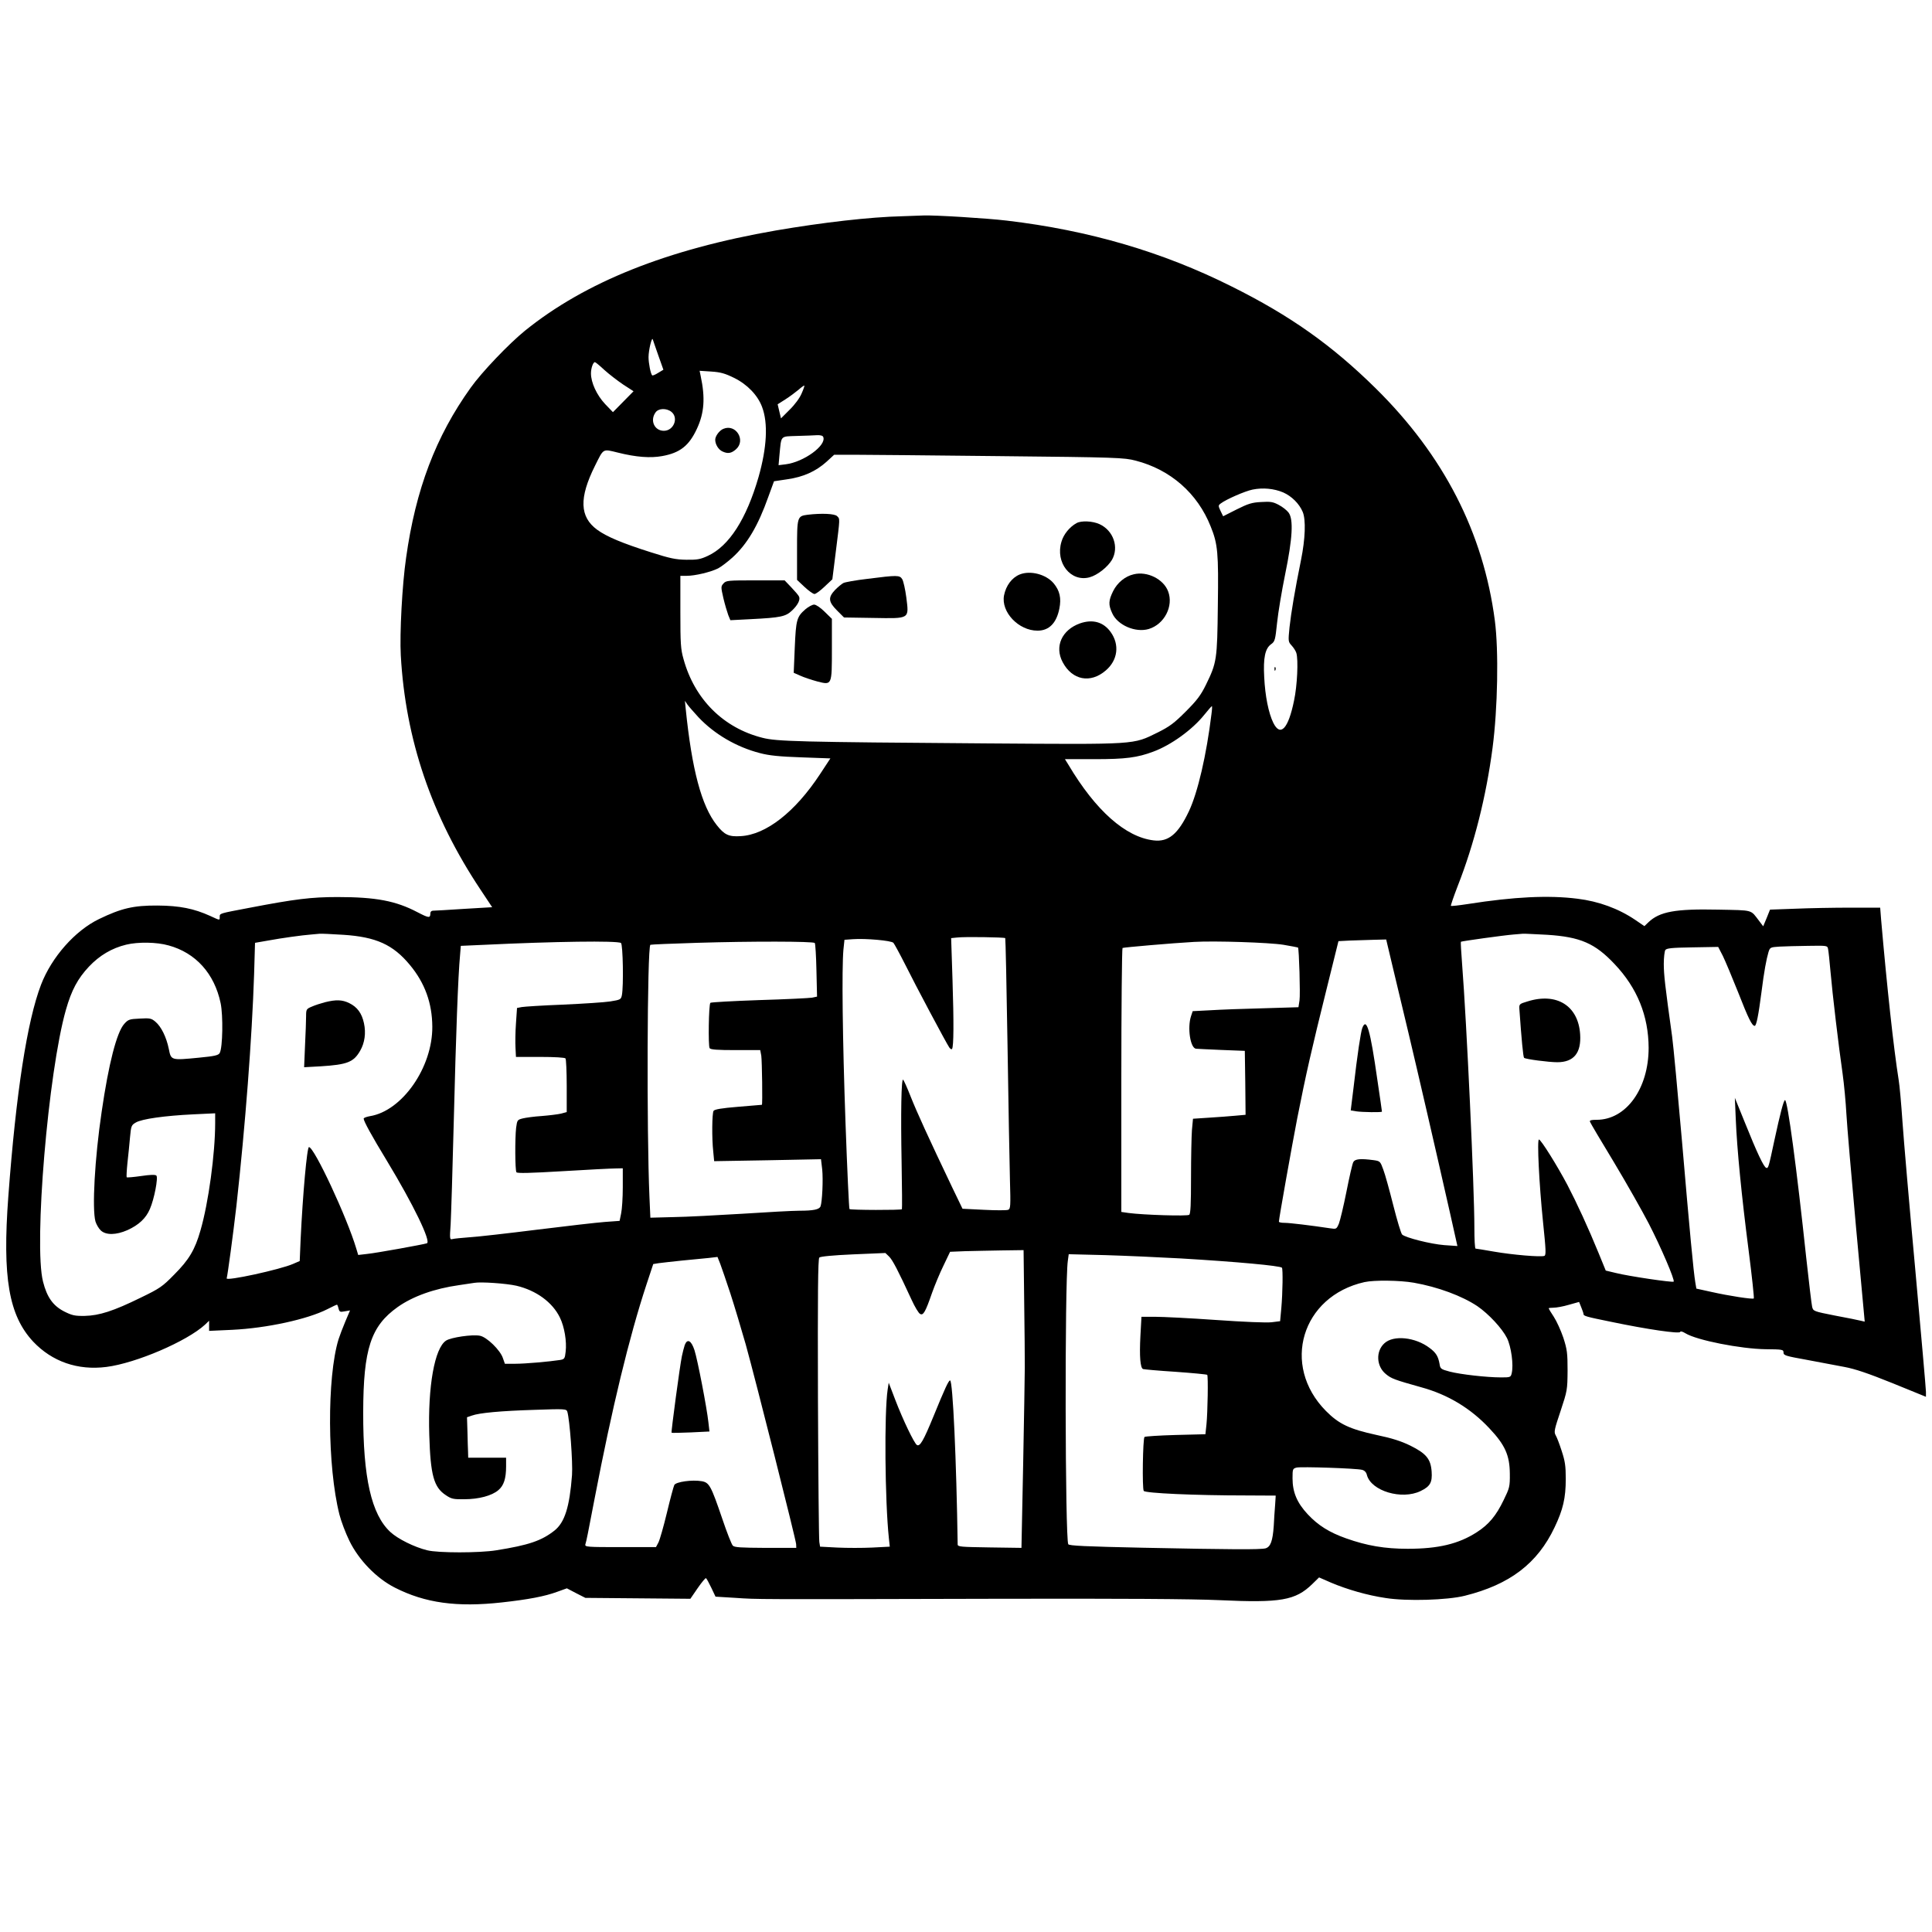 <?xml version="1.0" standalone="no"?>
<!DOCTYPE svg PUBLIC "-//W3C//DTD SVG 20010904//EN"
 "http://www.w3.org/TR/2001/REC-SVG-20010904/DTD/svg10.dtd">
<svg version="1.0" xmlns="http://www.w3.org/2000/svg"
 width="1275pt" height="1275pt" viewBox="0 0 1275 1275"
 preserveAspectRatio="xMidYMid meet">
<g transform="translate(0,1275) scale(0.1,-0.1)"
fill="#000000" stroke="none">
<path d="M5955 11323 c-214 -5 -525 -41 -835 -94 -719 -125 -1257 -340 -1655
-661 -106 -86 -286 -274 -359 -377 -230 -321 -363 -671 -426 -1122 -26 -178
-43 -502 -35 -644 31 -556 203 -1061 526 -1546 l77 -116 -186 -11 c-103 -7
-195 -12 -204 -12 -11 0 -18 -7 -18 -18 0 -32 -10 -31 -85 8 -143 75 -274 100
-528 100 -172 0 -279 -13 -581 -71 -200 -38 -196 -36 -196 -60 0 -24 3 -24
-62 6 -108 49 -202 68 -348 69 -159 1 -239 -18 -386 -89 -158 -76 -313 -251
-383 -433 -92 -240 -165 -712 -216 -1397 -40 -537 3 -786 164 -959 125 -132
294 -191 483 -167 196 25 531 169 651 279 l27 26 0 -34 0 -33 153 7 c226 11
495 69 627 136 33 17 61 30 64 30 2 0 7 -11 10 -25 6 -23 10 -25 41 -19 l35 6
-31 -73 c-17 -40 -37 -93 -45 -118 -77 -252 -74 -840 6 -1156 11 -44 41 -123
66 -174 62 -127 179 -247 299 -308 200 -102 410 -131 707 -98 173 19 284 40
365 70 l64 23 61 -32 61 -31 347 -3 346 -3 48 70 c27 39 52 69 55 66 4 -2 19
-30 35 -63 l28 -59 132 -8 c150 -10 92 -10 1706 -6 833 2 1308 -1 1485 -9 407
-19 504 -2 615 106 l45 44 80 -35 c107 -45 238 -83 360 -101 138 -22 407 -14
522 15 297 74 479 213 592 451 56 117 74 194 74 320 0 87 -5 118 -27 185 -14
44 -32 91 -40 104 -12 21 -8 38 33 160 44 133 45 139 46 266 0 116 -3 139 -28
217 -16 47 -44 109 -63 138 -19 28 -34 54 -34 56 0 2 15 4 33 4 18 0 63 8 100
19 l68 19 14 -35 c8 -20 15 -39 15 -44 0 -14 14 -18 186 -53 235 -49 448 -80
452 -66 2 6 16 3 35 -9 75 -46 366 -103 529 -105 112 -1 118 -2 118 -22 0 -19
14 -23 153 -48 83 -16 195 -37 249 -47 70 -13 156 -42 317 -107 l221 -90 0 33
c0 19 -32 379 -70 802 -39 422 -77 864 -85 981 -8 118 -19 241 -25 275 -33
207 -77 611 -116 1060 l-6 77 -198 0 c-108 0 -272 -3 -363 -7 l-166 -6 -22
-55 -23 -55 -25 33 c-61 79 -34 72 -273 77 -282 6 -386 -13 -460 -84 l-26 -25
-60 41 c-111 75 -242 123 -382 140 -190 24 -417 13 -723 -35 -59 -9 -110 -15
-112 -12 -2 2 18 61 45 131 109 277 188 592 230 912 34 260 41 641 15 840 -76
580 -337 1089 -786 1532 -288 284 -564 480 -952 673 -455 228 -941 370 -1482
434 -134 16 -479 37 -550 34 -22 -1 -85 -3 -140 -5z m-1610 -920 l33 -93 -35
-21 c-19 -12 -36 -19 -39 -16 -10 9 -24 80 -24 120 0 46 22 137 28 117 3 -8
19 -57 37 -107z m-356 -95 c31 -28 87 -71 124 -96 l68 -44 -68 -69 -68 -69
-52 54 c-55 59 -93 141 -93 202 0 34 14 74 26 74 4 0 32 -23 63 -52z m856 -52
c87 -43 155 -114 184 -191 41 -108 32 -269 -23 -463 -80 -277 -194 -455 -334
-520 -49 -23 -70 -27 -142 -26 -72 1 -108 9 -234 49 -189 60 -292 103 -355
149 -116 85 -120 210 -15 421 59 118 49 113 152 88 120 -30 214 -37 291 -23
118 21 178 68 230 180 49 105 56 204 25 349 l-7 34 77 -5 c61 -4 90 -12 151
-42z m445 -103 c-12 -29 -45 -74 -79 -107 l-57 -57 -11 46 -11 47 52 33 c28
18 67 47 86 63 19 17 36 29 38 27 2 -2 -6 -25 -18 -52z m-859 -121 c49 -40 15
-125 -50 -125 -62 0 -93 68 -55 121 19 28 72 30 105 4z m1002 -166 c22 -56
-129 -165 -247 -180 l-48 -6 6 68 c13 131 3 121 114 125 53 1 113 4 133 5 24
1 39 -3 42 -12z m1152 -126 c789 -8 834 -10 910 -30 229 -59 408 -215 495
-435 47 -116 52 -174 47 -522 -4 -357 -7 -376 -79 -523 -34 -69 -59 -102 -133
-176 -76 -76 -105 -98 -185 -138 -166 -81 -125 -79 -1130 -72 -1243 9 -1384
13 -1478 37 -258 65 -448 254 -521 519 -19 66 -21 103 -21 312 l0 238 43 0
c55 0 158 25 206 49 21 11 64 44 95 72 97 88 169 210 236 399 l38 104 87 13
c107 15 190 53 260 116 l50 46 125 0 c69 0 499 -4 955 -9z m1884 -240 c56 -25
105 -74 128 -128 22 -52 17 -179 -11 -317 -41 -202 -65 -346 -76 -445 -9 -92
-9 -95 14 -120 13 -14 27 -36 31 -49 14 -45 6 -216 -15 -314 -38 -187 -90
-242 -137 -147 -31 63 -54 176 -60 302 -7 127 6 189 46 217 25 18 27 28 39
141 7 68 31 211 53 319 49 238 56 363 23 408 -11 15 -40 38 -65 51 -37 20 -55
23 -116 19 -61 -3 -86 -11 -162 -49 l-89 -45 -17 35 c-16 34 -16 37 2 50 34
26 159 81 209 91 68 14 142 7 203 -19z m-3859 -1484 c105 -111 250 -196 405
-236 60 -16 128 -23 273 -28 l192 -7 -69 -105 c-164 -249 -356 -399 -523 -408
-78 -5 -107 8 -158 73 -100 126 -164 364 -205 770 l-5 50 17 -25 c10 -14 43
-51 73 -84z m3385 22 c-33 -270 -90 -517 -149 -642 -71 -150 -135 -204 -233
-192 -185 22 -382 196 -562 499 l-23 37 196 0 c204 0 282 10 388 50 116 43
256 144 334 241 26 32 49 59 52 59 2 0 1 -24 -3 -52z m-5730 -1457 c217 -14
329 -65 440 -199 99 -119 147 -252 148 -407 2 -269 -199 -557 -412 -591 -22
-4 -41 -11 -41 -16 0 -17 52 -112 153 -278 175 -289 294 -535 264 -545 -24 -8
-333 -64 -393 -70 l-60 -7 -13 43 c-61 205 -277 668 -312 669 -13 0 -41 -313
-55 -609 l-6 -143 -44 -19 c-84 -37 -446 -116 -438 -95 6 19 43 293 64 476 59
532 103 1108 117 1532 l6 206 86 15 c93 17 222 35 286 40 22 2 47 4 55 5 8 1
78 -2 155 -7z m7945 0 c219 -14 316 -56 445 -193 150 -158 224 -342 225 -553
0 -269 -148 -475 -343 -475 -36 0 -48 -3 -44 -13 2 -7 73 -127 158 -267 84
-140 187 -322 230 -405 79 -153 174 -374 164 -383 -7 -7 -298 36 -381 57 l-67
16 -47 115 c-69 169 -144 331 -206 450 -67 127 -175 300 -188 300 -13 0 1
-291 27 -544 19 -184 21 -219 9 -224 -24 -9 -211 7 -332 28 -63 11 -118 20
-122 20 -5 0 -8 62 -8 138 0 262 -51 1357 -81 1740 -6 79 -10 145 -8 147 5 4
284 43 349 48 25 2 52 4 60 5 8 1 80 -3 160 -7z m-3576 -22 c2 -2 9 -319 15
-704 6 -385 13 -786 16 -891 5 -175 4 -192 -12 -198 -9 -4 -81 -4 -159 0
l-142 7 -68 141 c-159 333 -234 498 -274 599 -23 59 -46 109 -50 112 -12 7
-16 -217 -10 -545 3 -168 4 -307 2 -310 -5 -7 -339 -6 -346 1 -3 3 -15 257
-26 565 -20 560 -25 1021 -14 1146 l7 66 56 4 c83 6 253 -9 267 -24 6 -7 40
-69 75 -138 72 -145 275 -526 294 -553 7 -10 15 -14 18 -9 11 16 12 177 3 454
l-9 277 39 4 c47 6 312 2 318 -4z m2556 -186 c23 -98 71 -299 107 -448 62
-261 170 -728 272 -1179 l49 -219 -87 6 c-89 7 -256 49 -278 70 -7 7 -33 93
-58 192 -25 99 -54 205 -66 236 -20 55 -21 57 -66 63 -84 11 -121 8 -132 -13
-6 -10 -26 -98 -45 -194 -19 -96 -42 -191 -50 -212 -16 -37 -17 -37 -58 -31
-126 19 -267 36 -300 36 -21 0 -38 3 -38 8 0 20 86 501 121 682 57 290 98 468
191 842 l81 327 76 4 c42 1 113 4 158 5 l81 2 42 -177z m-5092 154 c13 -9 18
-285 6 -345 -6 -28 -9 -30 -78 -41 -39 -6 -179 -15 -312 -21 -132 -5 -255 -13
-271 -16 l-31 -6 -7 -102 c-4 -55 -5 -128 -3 -161 l3 -60 160 0 c95 0 163 -4
167 -10 4 -5 8 -87 8 -182 l0 -172 -37 -10 c-21 -5 -78 -12 -128 -16 -49 -3
-106 -11 -126 -16 -35 -9 -36 -11 -43 -62 -8 -72 -7 -279 2 -293 5 -8 88 -6
307 7 165 10 321 18 348 18 l47 1 0 -125 c0 -68 -5 -146 -11 -173 l-10 -49
-97 -7 c-53 -4 -254 -27 -447 -51 -192 -24 -393 -47 -445 -50 -52 -4 -104 -9
-114 -12 -18 -5 -19 0 -12 98 3 57 13 370 21 694 14 558 28 944 41 1081 l5 62
157 7 c459 22 874 28 900 12z m1279 0 c4 -5 9 -86 11 -181 l4 -173 -33 -7
c-19 -3 -176 -11 -349 -16 -173 -6 -318 -14 -322 -18 -11 -11 -15 -284 -5
-299 6 -10 52 -13 171 -13 l163 0 7 -37 c5 -36 9 -322 4 -324 -2 0 -72 -6
-156 -13 -111 -9 -156 -17 -163 -27 -10 -16 -12 -179 -2 -269 l6 -63 353 6
352 7 8 -67 c7 -68 0 -215 -11 -244 -8 -21 -47 -29 -141 -29 -41 0 -210 -9
-376 -20 -167 -10 -371 -21 -454 -22 l-152 -4 -6 136 c-19 433 -15 1645 6
1665 2 2 141 8 308 13 360 11 765 10 777 -1z m3093 -12 c52 -9 95 -17 96 -18
7 -7 16 -310 10 -349 l-7 -45 -232 -7 c-128 -3 -285 -9 -349 -13 l-117 -6 -11
-33 c-25 -76 -5 -211 33 -215 6 -1 82 -4 167 -8 l155 -6 3 -211 2 -211 -67 -6
c-38 -4 -116 -9 -174 -13 l-106 -7 -7 -75 c-3 -41 -6 -182 -6 -312 0 -178 -3
-240 -12 -247 -13 -10 -301 -1 -400 12 l-48 7 0 868 c0 478 4 871 8 874 7 4
329 32 472 40 137 8 497 -4 590 -19z m-7358 -4 c180 -49 303 -186 344 -381 17
-81 14 -293 -6 -329 -8 -15 -32 -21 -137 -31 -185 -18 -184 -18 -199 58 -16
78 -50 147 -88 179 -27 23 -37 25 -104 21 -68 -3 -76 -6 -102 -35 -50 -56
-103 -263 -149 -579 -46 -310 -64 -641 -41 -725 6 -19 21 -46 35 -59 34 -32
101 -31 176 2 75 34 122 78 148 139 29 66 56 208 43 221 -7 7 -41 6 -101 -3
-50 -7 -92 -11 -95 -8 -2 2 0 45 5 94 6 50 13 126 17 169 7 76 9 81 38 98 40
24 192 45 377 54 l147 7 0 -64 c0 -202 -44 -527 -97 -709 -36 -127 -76 -194
-173 -291 -78 -80 -96 -92 -220 -152 -181 -89 -275 -119 -371 -121 -65 -1 -83
3 -135 29 -74 38 -114 94 -140 197 -62 242 34 1384 151 1794 37 130 78 206
152 285 70 74 151 122 246 145 79 19 202 17 279 -5z m10952 -23 c3 -13 10 -79
16 -148 13 -150 54 -495 80 -675 10 -71 21 -191 25 -265 4 -74 33 -413 64
-753 l57 -619 -26 6 c-14 4 -90 19 -170 34 -142 28 -144 29 -151 58 -4 16 -21
162 -39 324 -63 591 -123 1040 -140 1040 -9 0 -32 -89 -70 -265 -38 -178 -40
-187 -54 -182 -16 5 -61 100 -138 292 l-69 170 6 -140 c8 -196 38 -504 85
-868 22 -171 37 -313 34 -316 -7 -7 -164 17 -279 43 l-100 22 -7 41 c-12 72
-37 336 -88 933 -28 322 -57 632 -65 690 -47 337 -55 409 -55 479 0 42 5 83
10 91 7 12 41 16 179 18 l170 3 31 -60 c16 -33 61 -140 100 -238 68 -174 92
-223 110 -223 11 0 25 70 45 225 17 135 32 215 46 262 10 31 12 32 72 36 34 2
119 4 189 5 125 2 128 2 132 -20z m-5305 -2326 c3 -185 4 -382 4 -437 0 -99
-21 -1190 -22 -1190 -1 0 -95 1 -211 3 -190 3 -210 4 -210 20 -8 549 -32 1082
-50 1082 -10 0 -34 -52 -110 -238 -66 -161 -89 -200 -109 -188 -18 11 -93 168
-142 296 l-44 115 -7 -45 c-23 -154 -18 -735 8 -981 l6 -56 -116 -6 c-64 -3
-167 -3 -230 0 l-114 6 -5 31 c-3 17 -7 444 -9 948 -2 688 0 920 9 929 7 7 87
15 223 21 l213 9 24 -23 c23 -22 59 -91 149 -286 21 -46 46 -88 56 -93 21 -12
35 12 79 139 17 48 50 128 75 179 l44 92 98 4 c53 1 162 4 242 5 l145 2 4
-338z m1036 283 c369 -22 651 -48 665 -61 7 -8 5 -164 -4 -266 l-8 -87 -56 -7
c-34 -4 -182 2 -367 15 -170 12 -351 21 -401 21 l-91 0 -7 -127 c-7 -134 -1
-212 18 -218 6 -2 102 -11 214 -18 112 -8 206 -17 209 -20 7 -8 3 -247 -5
-327 l-7 -65 -197 -5 c-108 -3 -200 -9 -205 -13 -11 -12 -16 -339 -5 -356 11
-15 333 -30 679 -30 l192 -1 -4 -62 c-3 -35 -7 -97 -9 -138 -7 -100 -21 -138
-54 -148 -35 -9 -224 -8 -810 4 -375 8 -486 13 -492 23 -21 34 -24 1726 -3
1870 l6 44 241 -6 c133 -4 358 -14 501 -22z m-2975 -231 c27 -83 72 -234 101
-335 69 -249 331 -1288 333 -1319 l1 -25 -203 0 c-164 1 -205 3 -216 15 -8 8
-39 87 -69 176 -75 220 -86 240 -136 249 -63 11 -170 -4 -181 -25 -5 -10 -27
-92 -49 -184 -22 -91 -47 -179 -56 -196 l-16 -30 -235 0 c-219 0 -235 1 -231
18 9 30 15 63 62 307 114 593 227 1061 341 1407 l45 136 37 6 c20 3 89 10 152
17 63 6 142 14 175 17 l60 7 18 -45 c9 -25 40 -113 67 -196z m4510 71 c159
-28 318 -87 420 -155 74 -51 162 -145 195 -210 28 -56 45 -179 31 -234 -6 -25
-10 -26 -69 -26 -97 0 -269 20 -339 38 -60 16 -63 19 -68 52 -9 49 -23 73 -65
104 -94 72 -239 87 -299 31 -58 -53 -53 -152 10 -203 36 -30 58 -38 233 -87
176 -48 327 -139 451 -272 103 -109 133 -178 134 -298 1 -86 -2 -95 -41 -175
-49 -102 -98 -161 -176 -211 -120 -78 -255 -110 -457 -110 -151 0 -269 20
-407 69 -110 39 -184 85 -253 159 -70 75 -100 145 -100 237 0 61 1 64 27 71
30 7 395 -5 432 -15 16 -4 28 -16 32 -35 29 -105 230 -165 354 -105 64 31 78
57 73 129 -6 83 -36 119 -141 171 -59 29 -121 49 -222 70 -179 39 -249 72
-335 159 -297 301 -160 757 255 850 64 14 233 12 325 -4z m-5922 -20 c131 -31
238 -109 287 -210 30 -61 46 -158 38 -225 -5 -46 -8 -50 -37 -55 -71 -11 -230
-25 -295 -25 l-69 0 -13 37 c-17 53 -107 140 -152 148 -50 10 -191 -11 -223
-32 -76 -49 -121 -303 -111 -623 8 -266 30 -345 109 -397 37 -25 50 -28 122
-27 95 0 182 23 225 60 36 30 51 77 51 157 l0 57 -125 0 -125 0 -1 38 c-1 20
-3 80 -4 133 l-3 96 32 11 c49 18 190 31 416 38 199 7 208 6 214 -12 16 -53
37 -336 31 -419 -16 -210 -48 -312 -116 -366 -85 -67 -170 -96 -384 -130 -110
-18 -385 -18 -455 0 -86 21 -194 75 -243 120 -126 116 -181 358 -180 791 1
418 50 568 227 694 100 71 242 122 406 145 41 6 86 13 100 15 43 8 212 -4 278
-19z"/>
<path d="M4774 9920 c-26 -10 -54 -48 -54 -72 0 -30 21 -65 47 -77 36 -17 59
-13 89 13 69 59 1 171 -82 136z"/>
<path d="M5330 9353 c-69 -9 -70 -13 -70 -233 l0 -197 50 -47 c27 -25 56 -46
65 -46 9 0 39 22 67 49 l51 48 23 184 c28 224 28 214 8 233 -15 16 -102 20
-194 9z"/>
<path d="M7105 9298 c-46 -25 -86 -74 -100 -123 -42 -138 61 -268 185 -235 52
14 119 67 148 115 48 83 10 194 -82 236 -46 21 -120 24 -151 7z"/>
<path d="M6730 8959 c-52 -21 -91 -73 -104 -138 -21 -110 96 -233 221 -233 76
0 125 50 144 145 14 69 3 119 -38 168 -50 59 -153 86 -223 58z"/>
<path d="M7482 8960 c-57 -13 -108 -55 -136 -111 -31 -63 -32 -90 -6 -146 35
-79 154 -130 241 -104 103 31 165 151 128 248 -30 81 -138 135 -227 113z"/>
<path d="M5725 8930 c-78 -9 -150 -22 -160 -28 -11 -6 -35 -26 -54 -45 -47
-50 -45 -78 13 -136 l46 -46 193 -3 c244 -4 236 -9 218 136 -7 53 -19 107 -27
120 -17 27 -32 27 -229 2z"/>
<path d="M4775 8900 c-18 -20 -18 -23 -1 -98 10 -42 25 -92 32 -111 l14 -34
135 7 c198 10 230 17 272 57 40 38 57 74 45 94 -4 8 -27 35 -51 60 l-43 45
-192 0 c-181 0 -194 -1 -211 -20z"/>
<path d="M5315 8729 c-57 -50 -62 -68 -70 -252 l-7 -167 43 -19 c24 -11 75
-28 112 -38 98 -25 97 -28 97 217 l0 196 -48 47 c-27 27 -57 47 -69 47 -12 0
-38 -14 -58 -31z"/>
<path d="M7127 8636 c-120 -43 -169 -153 -114 -256 63 -119 183 -142 284 -55
80 68 93 171 32 255 -48 66 -119 85 -202 56z"/>
<path d="M8411 8334 c0 -11 3 -14 6 -6 3 7 2 16 -1 19 -3 4 -6 -2 -5 -13z"/>
<path d="M2145 6136 c-27 -7 -67 -20 -87 -29 -36 -15 -38 -18 -38 -64 0 -26
-3 -113 -7 -192 l-6 -144 109 6 c177 11 218 28 261 103 30 52 39 117 25 181
-14 66 -44 107 -97 133 -47 23 -87 24 -160 6z"/>
<path d="M10080 6141 c-54 -16 -55 -18 -53 -51 14 -200 25 -316 31 -321 9 -9
163 -29 219 -29 109 0 159 61 151 184 -12 189 -155 278 -348 217z"/>
<path d="M8990 5965 c-10 -28 -32 -171 -58 -397 l-18 -146 36 -6 c39 -6 170
-8 170 -2 0 2 -13 96 -30 208 -48 337 -72 417 -100 343z"/>
<path d="M4519 3874 c-5 -16 -14 -49 -19 -74 -13 -62 -72 -501 -68 -505 2 -2
59 -1 127 2 l123 6 -7 61 c-10 94 -72 415 -92 476 -21 64 -47 78 -64 34z"/>
</g>
</svg>
